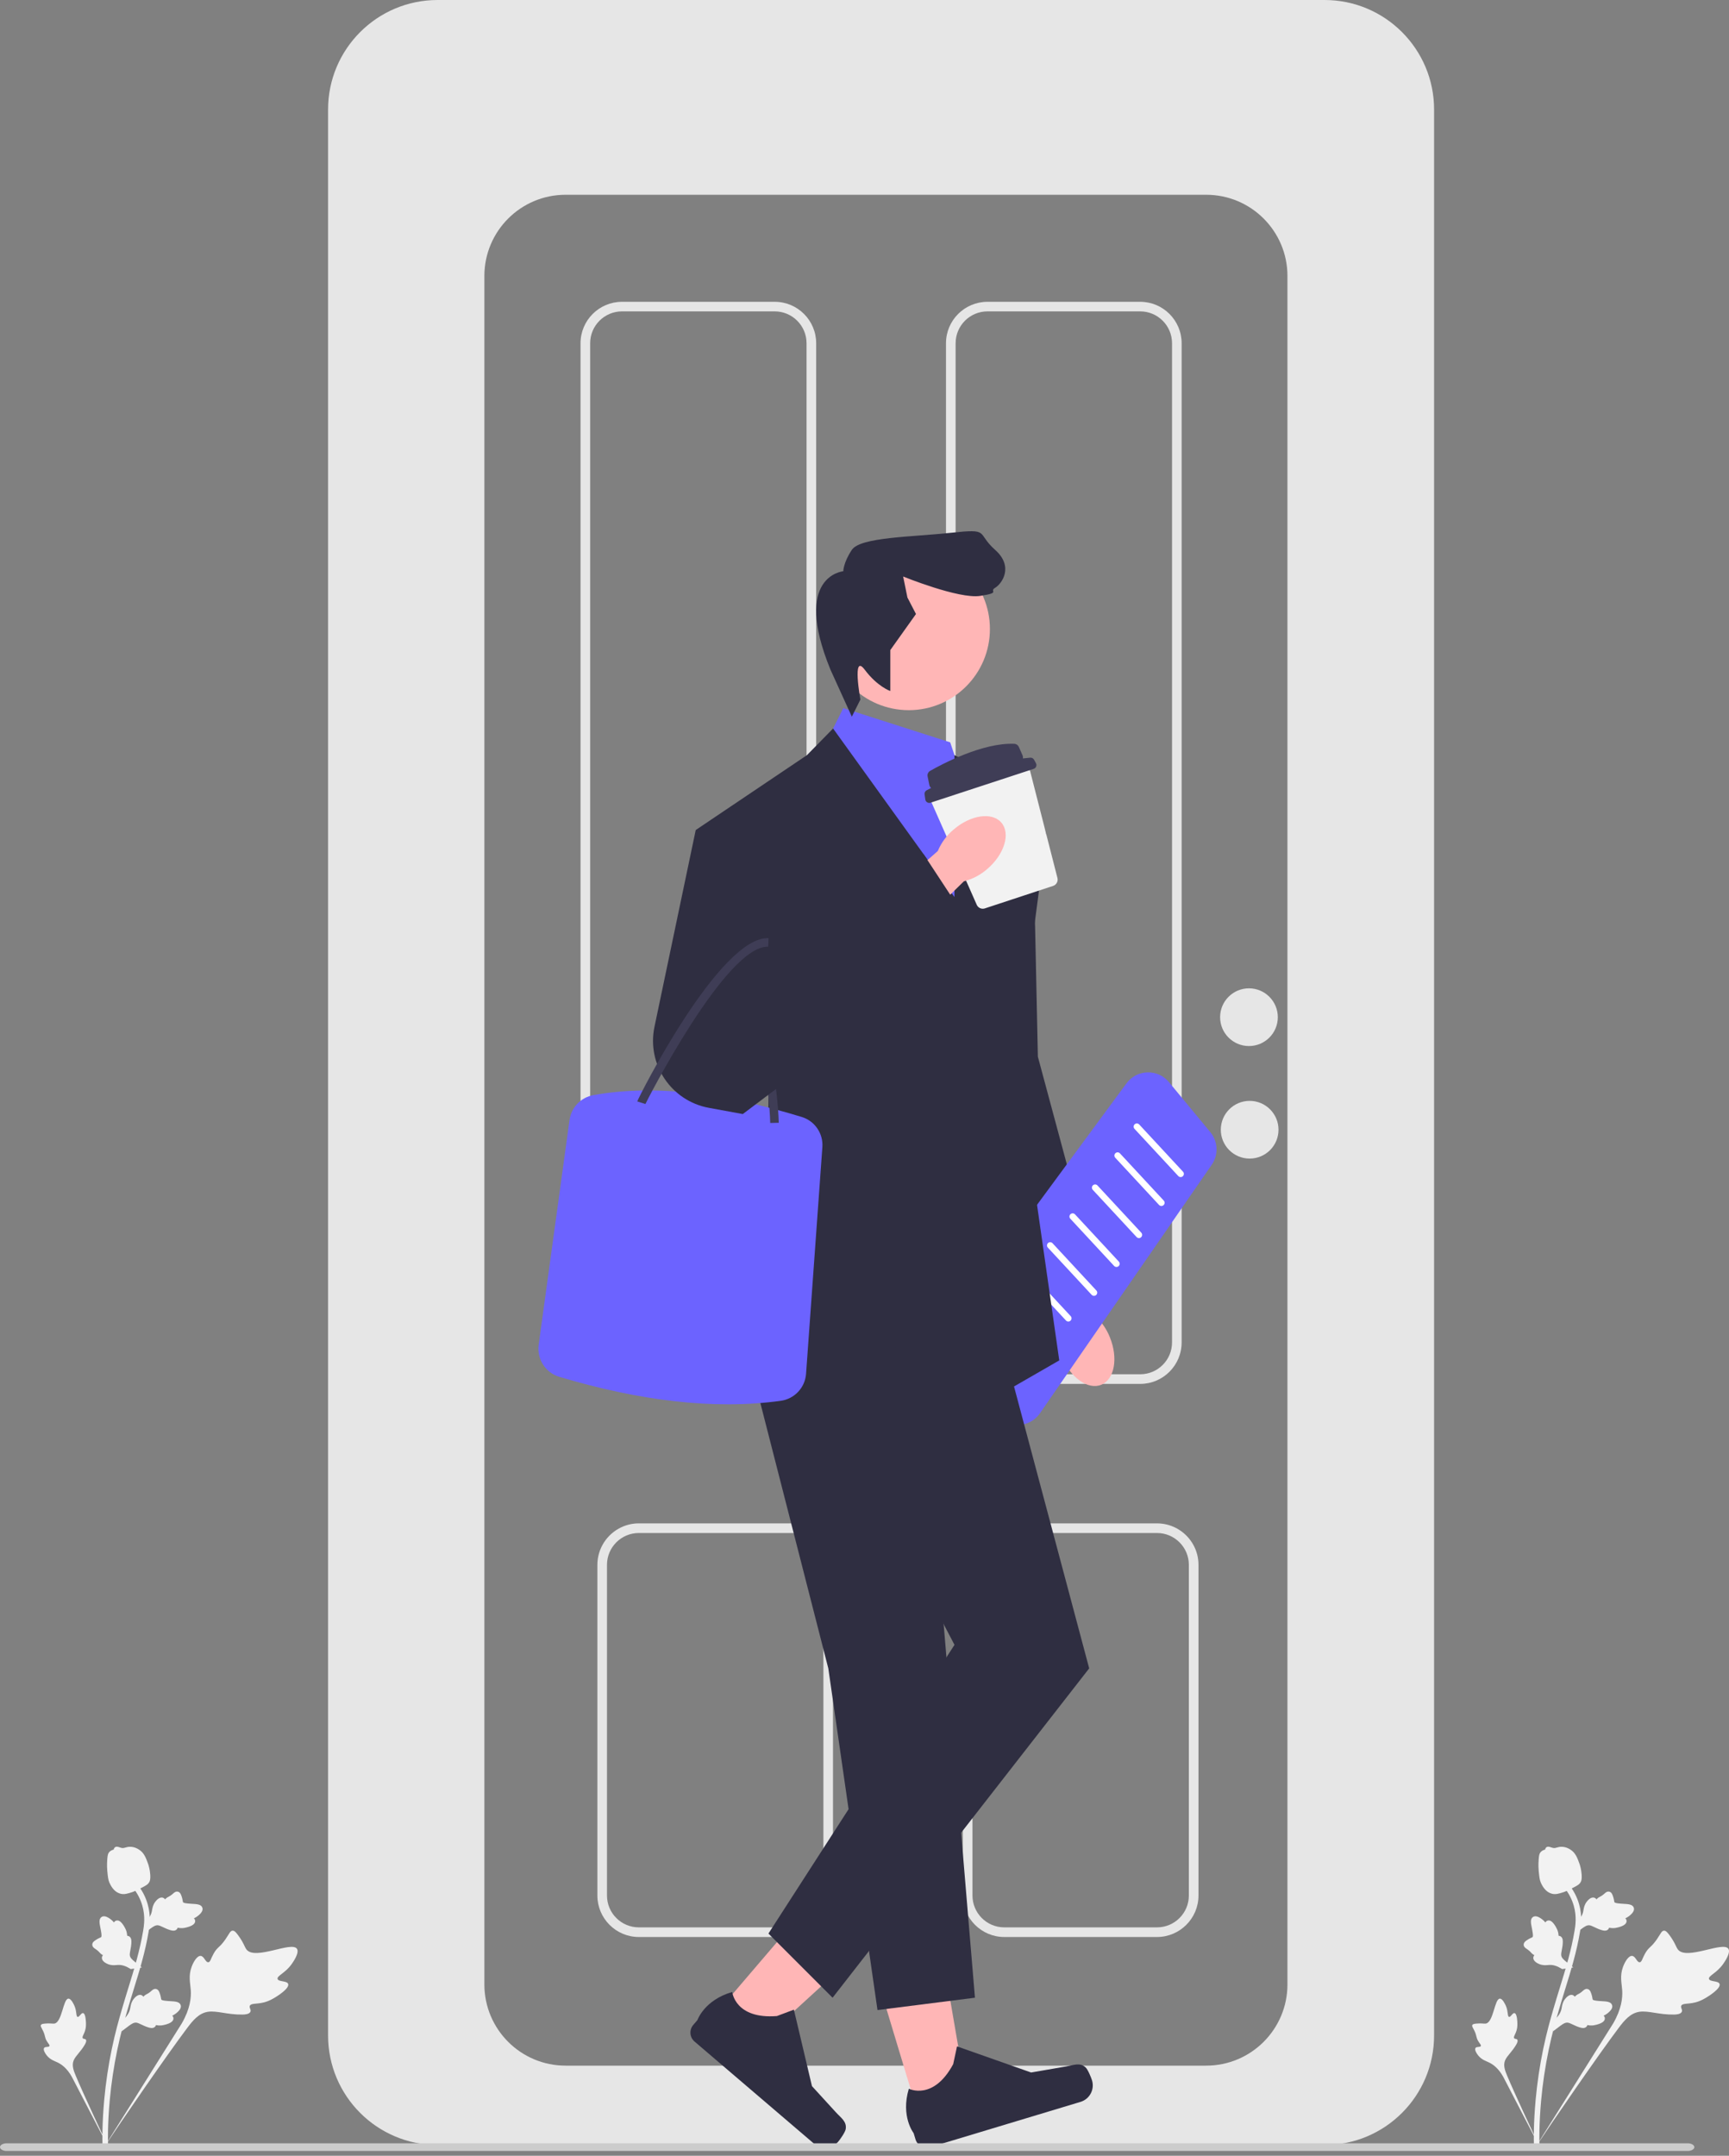 <svg width="150" height="187" viewBox="0 0 150 187" fill="none" xmlns="http://www.w3.org/2000/svg">
<rect x="0" y="0" width="150" height="187" fill="#808080" stroke="none"/>
<g clip-path="url(#clip0_45_162)">
<path d="M149.183 172.099C149.084 171.797 148.337 171.93 148.265 171.66C148.194 171.391 148.911 171.165 149.461 170.407C149.56 170.271 150.185 169.409 149.946 169.047C149.491 168.36 146.329 170.071 145.57 169.111C145.404 168.9 145.335 168.539 144.839 167.866C144.642 167.598 144.515 167.469 144.364 167.472C144.149 167.478 144.072 167.747 143.735 168.233C143.228 168.963 143.046 168.871 142.712 169.469C142.465 169.913 142.436 170.196 142.257 170.213C142.005 170.237 141.9 169.684 141.592 169.663C141.277 169.641 140.962 170.187 140.805 170.614C140.512 171.414 140.694 172.026 140.734 172.636C140.778 173.298 140.675 174.269 139.955 175.514L133.163 186.334C134.622 184.128 138.762 178.113 140.43 175.907C140.912 175.27 141.429 174.63 142.226 174.51C142.993 174.394 143.926 174.773 145.228 174.751C145.38 174.749 145.804 174.736 145.906 174.512C145.992 174.326 145.78 174.165 145.857 173.991C145.96 173.757 146.424 173.857 147.057 173.702C147.502 173.592 147.805 173.411 148.066 173.256C148.144 173.209 149.314 172.5 149.183 172.099Z" fill="#F2F2F2"/>
<path d="M131.395 174.625C131.218 174.586 131.068 174.992 130.915 174.949C130.762 174.906 130.858 174.489 130.645 174.001C130.606 173.913 130.364 173.357 130.117 173.37C129.649 173.395 129.576 175.441 128.886 175.536C128.735 175.557 128.537 175.487 128.064 175.536C127.875 175.556 127.776 175.58 127.734 175.656C127.674 175.763 127.784 175.878 127.926 176.184C128.138 176.643 128.04 176.706 128.237 177.042C128.384 177.292 128.514 177.388 128.471 177.48C128.41 177.611 128.109 177.503 128.009 177.648C127.907 177.796 128.084 178.109 128.249 178.308C128.557 178.683 128.91 178.771 129.221 178.927C129.559 179.097 130.005 179.427 130.408 180.14L133.76 186.595C133.098 185.243 131.34 181.475 130.738 180.02C130.565 179.6 130.4 179.161 130.571 178.735C130.735 178.326 131.191 177.977 131.556 177.332C131.598 177.256 131.714 177.045 131.634 176.93C131.567 176.834 131.427 176.891 131.364 176.803C131.279 176.685 131.462 176.487 131.568 176.131C131.643 175.881 131.642 175.68 131.64 175.507C131.64 175.455 131.63 174.677 131.395 174.625Z" fill="#F2F2F2"/>
<path d="M134.738 176.2L134.843 175.227L134.908 175.166C135.207 174.884 135.394 174.585 135.464 174.276C135.475 174.228 135.484 174.178 135.493 174.128C135.528 173.928 135.571 173.679 135.763 173.421C135.871 173.277 136.156 172.952 136.449 173.065C136.528 173.095 136.582 173.146 136.619 173.201C136.628 173.191 136.638 173.182 136.648 173.172C136.775 173.049 136.864 173.003 136.949 172.96C137.015 172.927 137.083 172.892 137.197 172.8C137.248 172.76 137.288 172.724 137.322 172.693C137.425 172.602 137.557 172.494 137.737 172.536C137.928 172.589 137.994 172.771 138.037 172.892C138.115 173.108 138.139 173.256 138.155 173.354C138.161 173.39 138.167 173.43 138.172 173.443C138.214 173.549 138.74 173.576 138.938 173.588C139.382 173.612 139.767 173.633 139.859 173.937C139.926 174.155 139.787 174.392 139.436 174.662C139.327 174.746 139.218 174.803 139.122 174.847C139.181 174.902 139.228 174.977 139.23 175.08C139.237 175.323 138.988 175.509 138.49 175.635C138.366 175.666 138.2 175.708 137.982 175.698C137.88 175.693 137.79 175.677 137.713 175.662C137.702 175.706 137.681 175.751 137.643 175.794C137.533 175.921 137.354 175.953 137.111 175.882C136.843 175.807 136.631 175.705 136.444 175.616C136.281 175.538 136.14 175.472 136.022 175.454C135.802 175.423 135.598 175.559 135.352 175.739L134.738 176.2Z" fill="#F2F2F2"/>
<path d="M136.491 170.661L135.524 170.806L135.448 170.759C135.099 170.541 134.762 170.436 134.447 170.446C134.396 170.448 134.346 170.452 134.295 170.456C134.093 170.473 133.841 170.494 133.543 170.374C133.376 170.306 132.99 170.113 133.025 169.801C133.034 169.717 133.07 169.652 133.113 169.602C133.102 169.595 133.09 169.589 133.078 169.581C132.926 169.49 132.86 169.416 132.796 169.344C132.747 169.289 132.697 169.232 132.579 169.144C132.527 169.106 132.482 169.076 132.444 169.051C132.329 168.975 132.191 168.875 132.187 168.689C132.189 168.491 132.349 168.381 132.455 168.308C132.643 168.179 132.781 168.118 132.872 168.078C132.905 168.063 132.942 168.046 132.954 168.038C133.045 167.971 132.938 167.456 132.899 167.261C132.81 166.825 132.732 166.448 133.003 166.281C133.197 166.162 133.462 166.235 133.812 166.507C133.921 166.591 134.004 166.682 134.07 166.763C134.109 166.693 134.17 166.628 134.268 166.6C134.502 166.532 134.745 166.725 134.993 167.175C135.055 167.287 135.137 167.437 135.182 167.65C135.204 167.751 135.211 167.841 135.216 167.919C135.261 167.919 135.311 167.928 135.362 167.953C135.513 168.028 135.589 168.193 135.582 168.446C135.577 168.725 135.533 168.955 135.494 169.159C135.46 169.336 135.431 169.489 135.444 169.608C135.47 169.828 135.653 169.992 135.89 170.183L136.491 170.661Z" fill="#F2F2F2"/>
<path d="M136.622 167.755L136.727 166.783L136.792 166.722C137.091 166.439 137.278 166.14 137.348 165.832C137.359 165.783 137.367 165.733 137.376 165.683C137.411 165.483 137.455 165.234 137.647 164.976C137.755 164.832 138.039 164.507 138.333 164.621C138.412 164.651 138.465 164.702 138.503 164.756C138.512 164.747 138.521 164.737 138.532 164.727C138.658 164.604 138.747 164.559 138.833 164.515C138.898 164.482 138.966 164.448 139.081 164.356C139.131 164.316 139.171 164.279 139.205 164.249C139.308 164.157 139.44 164.049 139.621 164.092C139.812 164.144 139.878 164.327 139.921 164.447C139.999 164.663 140.023 164.811 140.039 164.909C140.044 164.945 140.051 164.986 140.056 164.999C140.098 165.104 140.623 165.132 140.821 165.143C141.266 165.167 141.65 165.188 141.743 165.492C141.809 165.71 141.671 165.948 141.32 166.217C141.21 166.301 141.101 166.359 141.006 166.402C141.064 166.457 141.111 166.533 141.114 166.635C141.12 166.878 140.871 167.065 140.374 167.19C140.25 167.222 140.084 167.264 139.866 167.253C139.763 167.248 139.674 167.232 139.597 167.218C139.586 167.261 139.565 167.307 139.527 167.35C139.416 167.476 139.237 167.509 138.994 167.437C138.726 167.362 138.515 167.261 138.328 167.172C138.164 167.094 138.024 167.027 137.906 167.009C137.686 166.978 137.481 167.114 137.236 167.295L136.622 167.755Z" fill="#F2F2F2"/>
<path d="M133.485 186.39L133.313 186.221L133.076 186.195C133.077 186.173 133.075 186.121 133.074 186.039C133.064 185.592 133.036 184.23 133.226 182.138C133.358 180.678 133.579 179.195 133.883 177.731C134.188 176.265 134.504 175.174 134.757 174.297C134.949 173.635 135.142 173.008 135.331 172.397C135.835 170.764 136.31 169.222 136.604 167.463C136.67 167.071 136.807 166.253 136.527 165.289C136.364 164.729 136.086 164.202 135.699 163.724L136.074 163.421C136.5 163.95 136.808 164.534 136.989 165.155C137.299 166.225 137.15 167.115 137.079 167.543C136.779 169.333 136.299 170.89 135.79 172.538C135.602 173.147 135.41 173.772 135.219 174.431C134.968 175.299 134.654 176.381 134.354 177.828C134.053 179.275 133.835 180.739 133.704 182.181C133.517 184.247 133.545 185.588 133.554 186.029C133.559 186.264 133.56 186.314 133.485 186.39Z" fill="#F2F2F2"/>
<path d="M134.673 164.277C134.654 164.273 134.634 164.268 134.615 164.262C134.22 164.152 133.903 163.83 133.673 163.306C133.566 163.06 133.54 162.801 133.49 162.284C133.482 162.205 133.447 161.802 133.49 161.267C133.518 160.918 133.555 160.778 133.651 160.668C133.756 160.545 133.898 160.475 134.048 160.439C134.052 160.393 134.068 160.348 134.098 160.305C134.221 160.127 134.428 160.2 134.54 160.239C134.597 160.259 134.667 160.285 134.747 160.298C134.871 160.32 134.946 160.298 135.058 160.265C135.166 160.234 135.3 160.195 135.485 160.198C135.85 160.203 136.121 160.367 136.21 160.421C136.68 160.704 136.842 161.154 137.03 161.675C137.067 161.78 137.191 162.158 137.219 162.644C137.24 162.995 137.194 163.138 137.141 163.241C137.034 163.452 136.869 163.55 136.46 163.756C136.032 163.972 135.817 164.08 135.642 164.135C135.232 164.264 134.975 164.345 134.673 164.277Z" fill="#F2F2F2"/>
<path d="M25 172.099C24.902 171.797 24.154 171.93 24.082 171.66C24.011 171.391 24.728 171.165 25.278 170.407C25.378 170.271 26.003 169.409 25.763 169.047C25.308 168.36 22.146 170.071 21.387 169.111C21.221 168.9 21.152 168.539 20.656 167.866C20.459 167.598 20.332 167.469 20.181 167.472C19.966 167.478 19.889 167.747 19.552 168.233C19.046 168.963 18.863 168.871 18.53 169.469C18.282 169.913 18.253 170.196 18.074 170.213C17.822 170.237 17.718 169.684 17.409 169.663C17.094 169.641 16.779 170.187 16.623 170.614C16.329 171.414 16.511 172.026 16.551 172.636C16.595 173.298 16.492 174.269 15.772 175.514L8.981 186.334C10.439 184.128 14.579 178.113 16.248 175.907C16.729 175.27 17.247 174.63 18.043 174.51C18.81 174.394 19.743 174.773 21.045 174.751C21.198 174.749 21.621 174.736 21.724 174.512C21.809 174.326 21.598 174.165 21.674 173.991C21.777 173.757 22.241 173.857 22.874 173.702C23.32 173.592 23.623 173.411 23.883 173.256C23.962 173.209 25.132 172.5 25 172.099Z" fill="#F2F2F2"/>
<path d="M7.212 174.625C7.035 174.586 6.885 174.992 6.732 174.949C6.579 174.906 6.675 174.489 6.462 174.001C6.424 173.913 6.181 173.357 5.934 173.37C5.466 173.395 5.393 175.441 4.703 175.536C4.552 175.557 4.355 175.487 3.881 175.536C3.693 175.556 3.593 175.58 3.551 175.656C3.492 175.763 3.601 175.878 3.743 176.184C3.955 176.643 3.857 176.706 4.054 177.042C4.201 177.292 4.332 177.388 4.288 177.48C4.227 177.611 3.926 177.503 3.826 177.648C3.725 177.796 3.902 178.109 4.066 178.308C4.374 178.683 4.727 178.771 5.038 178.927C5.376 179.097 5.822 179.427 6.226 180.14L9.577 186.595C8.915 185.243 7.157 181.475 6.556 180.02C6.382 179.6 6.217 179.161 6.388 178.735C6.553 178.326 7.008 177.977 7.373 177.332C7.416 177.256 7.532 177.045 7.451 176.93C7.385 176.834 7.245 176.891 7.181 176.803C7.096 176.685 7.279 176.487 7.385 176.131C7.46 175.881 7.459 175.68 7.458 175.507C7.457 175.455 7.447 174.677 7.212 174.625Z" fill="#F2F2F2"/>
<path d="M10.555 176.2L10.661 175.227L10.725 175.166C11.024 174.884 11.211 174.585 11.281 174.276C11.293 174.228 11.301 174.178 11.31 174.128C11.345 173.928 11.389 173.679 11.581 173.421C11.688 173.277 11.973 172.952 12.267 173.065C12.346 173.095 12.399 173.146 12.436 173.201C12.446 173.191 12.455 173.182 12.465 173.172C12.592 173.049 12.681 173.003 12.766 172.96C12.832 172.927 12.9 172.892 13.014 172.8C13.065 172.76 13.105 172.724 13.139 172.693C13.242 172.602 13.374 172.494 13.554 172.536C13.746 172.589 13.811 172.771 13.855 172.892C13.932 173.108 13.956 173.256 13.972 173.354C13.978 173.39 13.985 173.43 13.989 173.443C14.031 173.549 14.557 173.576 14.755 173.588C15.199 173.612 15.584 173.633 15.677 173.937C15.743 174.155 15.604 174.392 15.254 174.662C15.144 174.746 15.035 174.803 14.94 174.847C14.998 174.902 15.045 174.977 15.048 175.08C15.054 175.323 14.805 175.509 14.307 175.635C14.184 175.666 14.017 175.708 13.8 175.698C13.697 175.693 13.607 175.677 13.531 175.662C13.519 175.706 13.498 175.751 13.461 175.794C13.35 175.921 13.171 175.953 12.928 175.882C12.66 175.807 12.448 175.705 12.261 175.616C12.098 175.538 11.957 175.472 11.839 175.454C11.62 175.423 11.415 175.559 11.17 175.739L10.555 176.2Z" fill="#F2F2F2"/>
<path d="M12.309 170.661L11.341 170.806L11.265 170.759C10.916 170.541 10.579 170.436 10.264 170.446C10.214 170.448 10.164 170.452 10.112 170.456C9.91 170.473 9.659 170.494 9.36 170.374C9.194 170.306 8.807 170.113 8.842 169.801C8.851 169.717 8.887 169.652 8.93 169.602C8.919 169.595 8.907 169.589 8.895 169.581C8.744 169.49 8.677 169.416 8.614 169.344C8.565 169.289 8.514 169.232 8.396 169.144C8.345 169.106 8.299 169.076 8.261 169.051C8.146 168.975 8.009 168.875 8.004 168.689C8.006 168.491 8.166 168.381 8.272 168.308C8.461 168.179 8.598 168.118 8.689 168.078C8.722 168.063 8.76 168.046 8.771 168.038C8.863 167.971 8.756 167.456 8.716 167.261C8.627 166.825 8.55 166.448 8.821 166.281C9.014 166.162 9.279 166.235 9.629 166.507C9.738 166.591 9.821 166.682 9.887 166.763C9.926 166.693 9.987 166.628 10.086 166.6C10.319 166.532 10.562 166.725 10.81 167.175C10.872 167.287 10.955 167.437 11 167.65C11.021 167.751 11.028 167.841 11.034 167.919C11.079 167.919 11.128 167.928 11.179 167.953C11.33 168.028 11.406 168.193 11.399 168.446C11.395 168.725 11.35 168.955 11.311 169.159C11.277 169.336 11.249 169.489 11.261 169.608C11.287 169.828 11.47 169.992 11.707 170.183L12.309 170.661Z" fill="#F2F2F2"/>
<path d="M12.439 167.755L12.544 166.783L12.609 166.722C12.908 166.439 13.095 166.14 13.165 165.832C13.176 165.783 13.185 165.733 13.194 165.683C13.229 165.483 13.272 165.234 13.464 164.976C13.572 164.832 13.857 164.507 14.15 164.621C14.229 164.651 14.283 164.702 14.32 164.756C14.329 164.747 14.339 164.737 14.349 164.727C14.476 164.604 14.565 164.559 14.65 164.515C14.716 164.482 14.783 164.448 14.898 164.356C14.948 164.316 14.989 164.279 15.023 164.249C15.126 164.157 15.257 164.049 15.438 164.092C15.629 164.144 15.695 164.327 15.738 164.447C15.816 164.663 15.84 164.811 15.856 164.909C15.861 164.945 15.868 164.986 15.873 164.999C15.915 165.104 16.441 165.132 16.638 165.143C17.083 165.167 17.468 165.188 17.56 165.492C17.626 165.71 17.488 165.948 17.137 166.217C17.028 166.301 16.918 166.359 16.823 166.402C16.882 166.457 16.928 166.533 16.931 166.635C16.938 166.878 16.689 167.065 16.191 167.19C16.067 167.222 15.901 167.264 15.683 167.253C15.581 167.248 15.491 167.232 15.414 167.218C15.403 167.261 15.382 167.307 15.344 167.35C15.233 167.476 15.055 167.509 14.812 167.437C14.544 167.362 14.332 167.261 14.145 167.172C13.982 167.094 13.841 167.027 13.723 167.009C13.503 166.978 13.298 167.114 13.053 167.295L12.439 167.755Z" fill="#F2F2F2"/>
<path d="M9.302 186.39L9.131 186.221L8.893 186.195C8.894 186.173 8.893 186.121 8.891 186.039C8.882 185.592 8.853 184.23 9.043 182.138C9.175 180.678 9.397 179.195 9.7 177.731C10.005 176.265 10.321 175.174 10.575 174.297C10.766 173.635 10.96 173.008 11.148 172.397C11.652 170.764 12.127 169.222 12.422 167.463C12.488 167.071 12.624 166.253 12.344 165.289C12.182 164.729 11.903 164.202 11.517 163.724L11.891 163.421C12.318 163.95 12.626 164.534 12.806 165.155C13.117 166.225 12.968 167.115 12.896 167.543C12.596 169.333 12.116 170.89 11.607 172.538C11.42 173.147 11.227 173.772 11.036 174.431C10.785 175.299 10.472 176.381 10.171 177.828C9.871 179.275 9.652 180.739 9.521 182.181C9.334 184.247 9.362 185.588 9.372 186.029C9.376 186.264 9.377 186.314 9.302 186.39Z" fill="#F2F2F2"/>
<path d="M10.49 164.277C10.471 164.273 10.451 164.268 10.432 164.262C10.037 164.152 9.721 163.83 9.491 163.306C9.383 163.06 9.358 162.801 9.307 162.284C9.299 162.205 9.264 161.802 9.307 161.267C9.335 160.918 9.373 160.778 9.468 160.668C9.573 160.545 9.715 160.475 9.866 160.439C9.87 160.393 9.885 160.348 9.915 160.305C10.038 160.127 10.245 160.2 10.357 160.239C10.414 160.259 10.485 160.285 10.564 160.298C10.688 160.32 10.763 160.298 10.875 160.265C10.983 160.234 11.117 160.195 11.302 160.198C11.668 160.203 11.938 160.367 12.027 160.421C12.497 160.704 12.659 161.154 12.847 161.675C12.884 161.78 13.008 162.158 13.037 162.644C13.057 162.995 13.011 163.138 12.959 163.241C12.851 163.452 12.686 163.55 12.277 163.756C11.849 163.972 11.635 164.08 11.459 164.135C11.05 164.264 10.792 164.345 10.49 164.277Z" fill="#F2F2F2"/>
<path d="M114.912 0H37.966C32.717 0 28.462 4.255 28.462 9.503V176.562C28.462 181.811 32.717 186.065 37.966 186.065H114.912C120.16 186.065 124.415 181.811 124.415 176.562V9.503C124.415 4.255 120.16 0 114.912 0ZM111.693 172.135C111.693 176.028 108.535 179.182 104.643 179.182H49.07C45.177 179.182 42.022 176.028 42.022 172.135V23.943C42.022 20.05 45.177 16.895 49.07 16.895H104.643C108.535 16.895 111.693 20.05 111.693 23.943V172.135Z" fill="#E6E6E6"/>
<path d="M108.354 90.738C109.737 90.738 110.857 89.618 110.857 88.235C110.857 86.853 109.737 85.732 108.354 85.732C106.972 85.732 105.851 86.853 105.851 88.235C105.851 89.618 106.972 90.738 108.354 90.738Z" fill="#E6E6E6"/>
<path d="M108.414 100.5C109.796 100.5 110.917 99.38 110.917 97.997C110.917 96.615 109.796 95.494 108.414 95.494C107.031 95.494 105.911 96.615 105.911 97.997C105.911 99.38 107.031 100.5 108.414 100.5Z" fill="#E6E6E6"/>
<path d="M67.21 26.179H53.962C51.979 26.179 50.364 27.791 50.364 29.773V116.448C50.364 118.433 51.979 120.045 53.962 120.045H67.21C67.873 120.045 68.493 119.864 69.028 119.552C69.68 119.171 70.197 118.589 70.504 117.893C70.699 117.45 70.807 116.963 70.807 116.448V29.773C70.807 27.791 69.195 26.179 67.21 26.179ZM69.972 116.448C69.972 117.194 69.674 117.874 69.187 118.372L69.184 118.375C69.134 118.428 69.084 118.478 69.028 118.525C68.541 118.951 67.906 119.21 67.21 119.21H53.962C52.439 119.21 51.2 117.971 51.2 116.448V29.773C51.2 28.25 52.439 27.011 53.962 27.011H67.21C68.733 27.011 69.972 28.25 69.972 29.773L69.972 116.448Z" fill="#E6E6E6"/>
<path d="M98.918 26.179H85.667C83.685 26.179 82.07 27.791 82.07 29.773V116.448C82.07 118.433 83.685 120.045 85.667 120.045H98.918C100.901 120.045 102.513 118.433 102.513 116.448V29.773C102.513 27.791 100.901 26.179 98.918 26.179ZM101.68 116.448C101.68 117.971 100.441 119.21 98.918 119.21H85.667C84.144 119.21 82.905 117.971 82.905 116.448V29.773C82.905 28.25 84.144 27.011 85.667 27.011H98.918C100.441 27.011 101.68 28.25 101.68 29.773V116.448Z" fill="#E6E6E6"/>
<path d="M61.594 132.519L57.877 132.502V132.979H68.672C68.791 132.979 68.911 132.987 69.028 133.001V132.555L61.594 132.519ZM70.353 132.561C69.952 132.347 69.504 132.207 69.028 132.163C68.911 132.149 68.791 132.143 68.672 132.143H55.421C54.875 132.143 54.36 132.266 53.898 132.483C52.675 133.059 51.826 134.304 51.826 135.741V164.425C51.826 166.408 53.438 168.023 55.421 168.023H68.672C68.791 168.023 68.911 168.017 69.028 168.003C70.843 167.825 72.266 166.288 72.266 164.425V135.741C72.266 134.365 71.489 133.168 70.353 132.561ZM71.434 164.425C71.434 165.829 70.384 166.99 69.028 167.165C68.911 167.179 68.791 167.187 68.672 167.187H55.421C53.898 167.187 52.659 165.948 52.659 164.425V135.741C52.659 134.218 53.898 132.979 55.421 132.979H68.672C68.791 132.979 68.911 132.987 69.028 133.001C70.384 133.176 71.434 134.337 71.434 135.741V164.425ZM68.672 132.143H61.594V132.979H68.672C68.791 132.979 68.911 132.987 69.028 133.001V132.163C68.911 132.149 68.791 132.143 68.672 132.143Z" fill="#E6E6E6"/>
<path d="M87.363 132.642V132.979H92.99V132.67L87.363 132.642ZM102.315 132.711C101.867 132.425 101.349 132.232 100.795 132.168C100.658 132.152 100.519 132.143 100.377 132.143H87.126C86.466 132.143 85.851 132.321 85.319 132.633C84.25 133.257 83.532 134.418 83.532 135.741V164.425C83.532 166.408 85.144 168.023 87.126 168.023H100.377C102.36 168.023 103.975 166.408 103.975 164.425V135.741C103.975 134.471 103.312 133.352 102.315 132.711ZM103.139 164.425C103.139 165.948 101.9 167.187 100.377 167.187H87.126C85.603 167.187 84.367 165.948 84.367 164.425V135.741C84.367 134.218 85.603 132.979 87.126 132.979H100.377C101.9 132.979 103.139 134.218 103.139 135.741V164.425Z" fill="#E6E6E6"/>
<path d="M92.123 117.703C92.864 119.509 94.396 120.591 95.545 120.119C96.694 119.647 97.025 117.801 96.284 115.995C95.998 115.269 95.542 114.623 94.954 114.11L91.719 106.498L88.179 108.092L91.745 115.427C91.687 116.205 91.817 116.986 92.123 117.703Z" fill="#FFB6B6"/>
<path d="M84.475 69.774L86.33 69.032C88.514 72.428 89.715 76.363 89.801 80.4L90.041 91.664L95.235 110.958L89.299 113.184L81.878 89.067L84.475 69.774Z" fill="#2F2E41"/>
<path d="M88.302 123.605C88.069 123.605 87.832 123.57 87.599 123.497L81.286 121.525C80.555 121.296 80 120.748 79.761 120.021C79.523 119.294 79.647 118.523 80.101 117.907L97.729 93.972C98.159 93.389 98.821 93.043 99.546 93.022C100.275 93 100.951 93.31 101.413 93.869L105.006 98.212C105.67 99.014 105.72 100.174 105.128 101.031L90.219 122.595C89.773 123.241 89.054 123.605 88.302 123.605Z" fill="#6C63FF"/>
<path d="M102.428 102.105C102.353 102.105 102.279 102.075 102.224 102.016L98.424 97.921C98.32 97.808 98.326 97.632 98.439 97.527C98.552 97.423 98.728 97.429 98.833 97.542L102.632 101.638C102.737 101.75 102.73 101.926 102.617 102.031C102.564 102.081 102.496 102.105 102.428 102.105Z" fill="white"/>
<path d="M100.757 104.611C100.683 104.611 100.608 104.581 100.553 104.522L96.754 100.427C96.649 100.314 96.656 100.138 96.769 100.033C96.881 99.929 97.058 99.935 97.162 100.048L100.961 104.143C101.066 104.256 101.06 104.432 100.947 104.537C100.893 104.587 100.825 104.611 100.757 104.611Z" fill="white"/>
<path d="M98.808 107.396C98.734 107.396 98.659 107.366 98.604 107.306L94.805 103.211C94.7 103.098 94.707 102.922 94.82 102.817C94.932 102.713 95.108 102.719 95.213 102.832L99.012 106.928C99.117 107.041 99.11 107.217 98.998 107.321C98.944 107.371 98.876 107.396 98.808 107.396Z" fill="white"/>
<path d="M96.859 109.901C96.784 109.901 96.71 109.872 96.655 109.812L92.856 105.717C92.751 105.604 92.758 105.428 92.87 105.323C92.983 105.219 93.159 105.225 93.264 105.338L97.063 109.434C97.168 109.546 97.161 109.723 97.049 109.827C96.995 109.877 96.927 109.901 96.859 109.901Z" fill="white"/>
<path d="M94.91 112.407C94.835 112.407 94.761 112.378 94.706 112.318L90.907 108.223C90.802 108.11 90.809 107.934 90.921 107.829C91.034 107.725 91.21 107.731 91.315 107.844L95.114 111.94C95.219 112.052 95.212 112.229 95.1 112.333C95.046 112.383 94.978 112.407 94.91 112.407Z" fill="white"/>
<path d="M92.683 114.635C92.608 114.635 92.533 114.605 92.479 114.546L88.679 110.45C88.575 110.338 88.581 110.162 88.694 110.057C88.806 109.952 88.983 109.959 89.087 110.072L92.887 114.167C92.992 114.28 92.985 114.456 92.872 114.561C92.819 114.611 92.751 114.635 92.683 114.635Z" fill="white"/>
<path d="M79.776 183.781L83.988 182.51L81.093 165.657L74.875 167.532L79.776 183.781Z" fill="#FFB6B6"/>
<path d="M94.18 179.333C94.378 179.515 94.662 180.207 94.74 180.464C94.978 181.253 94.531 182.087 93.741 182.325L80.695 186.259C80.156 186.421 79.588 186.116 79.425 185.577L79.261 185.034C79.261 185.034 78.124 183.596 78.846 181.184C78.846 181.184 80.972 182.261 82.696 179.049L83.026 177.512L89.455 179.776L92.483 179.255C93.146 179.141 93.685 178.879 94.18 179.333Z" fill="#2F2E41"/>
<path d="M61.842 174.979L65.187 177.838L77.805 166.295L72.868 162.077L61.842 174.979Z" fill="#FFB6B6"/>
<path d="M73.367 184.697C73.321 184.962 72.892 185.575 72.718 185.779C72.182 186.406 71.24 186.48 70.612 185.944L60.254 177.091C59.826 176.725 59.776 176.082 60.141 175.655L60.51 175.223C60.51 175.223 61.105 173.489 63.525 172.793C63.525 172.793 63.767 175.165 67.401 174.88L68.874 174.327L70.442 180.96L72.516 183.227C72.97 183.723 73.482 184.035 73.367 184.697Z" fill="#2F2E41"/>
<path d="M78.84 61.603C82.728 61.603 85.88 58.451 85.88 54.563C85.88 50.675 82.728 47.523 78.84 47.523C74.952 47.523 71.8 50.675 71.8 54.563C71.8 58.451 74.952 61.603 78.84 61.603Z" fill="#FFB6B6"/>
<path d="M73.159 61.426L82.434 64.394L83.548 67.733L83.177 80.348L70.933 65.878L73.159 61.426Z" fill="#6C63FF"/>
<path d="M89.67 69.032L82.804 65.504V77.812L72.275 63.193L70.005 65.507L60.358 72L66.666 90.922V100.198L61.472 115.039L79.652 125.057L91.896 118.007L88.186 92.035L90.783 72.371L89.67 69.032Z" fill="#2F2E41"/>
<path d="M87.072 116.894L94.493 144.721L72.231 173.29L66.666 167.725L82.806 142.68L68.521 115.41L87.072 116.894Z" fill="#2F2E41"/>
<path d="M64.069 114.297L71.86 144.721L76.127 174.361L84.582 173.29L81.878 141.011L77.055 113.555L64.069 114.297Z" fill="#2F2E41"/>
<path d="M77.24 59.942V56.389L79.466 53.263L78.724 51.832L78.353 50.009C78.353 50.009 83.177 51.975 85.032 51.691C86.887 51.408 85.774 51.315 86.33 50.99C86.887 50.666 88 49.176 86.33 47.695C84.661 46.214 85.955 45.843 82.525 46.214C79.095 46.585 74.643 46.585 73.901 47.698C73.159 48.811 73.159 49.553 73.159 49.553C73.159 49.553 68.707 49.924 72.046 58.087L73.901 62.168L74.643 60.684C74.643 60.684 73.901 56.602 75.014 58.087C76.127 59.571 77.24 59.942 77.24 59.942Z" fill="#2F2E41"/>
<path d="M84.737 78.485L80.73 69.415C80.665 69.268 80.665 69.099 80.73 68.952C80.795 68.805 80.919 68.691 81.072 68.639L88.539 66.128C88.69 66.077 88.857 66.091 88.997 66.168C89.136 66.244 89.239 66.376 89.278 66.53L91.739 76.16C91.813 76.451 91.648 76.753 91.362 76.847L85.442 78.798C85.382 78.818 85.321 78.827 85.261 78.827C85.04 78.827 84.832 78.698 84.737 78.485Z" fill="#F2F2F2"/>
<path d="M80.391 68.552C80.489 68.5 80.62 68.432 80.779 68.352C80.702 68.288 80.645 68.198 80.624 68.092L80.475 67.351C80.437 67.159 80.525 66.964 80.696 66.867C81.711 66.289 85.246 64.406 87.997 64.52C88.17 64.528 88.322 64.635 88.391 64.792L88.709 65.518C88.749 65.608 88.756 65.702 88.738 65.791C88.953 65.765 89.167 65.742 89.383 65.724C89.518 65.713 89.646 65.784 89.711 65.903L89.874 66.201C89.977 66.391 89.883 66.627 89.678 66.694L80.724 69.631C80.521 69.698 80.306 69.564 80.276 69.352L80.212 68.906C80.191 68.762 80.263 68.621 80.391 68.552Z" fill="#3F3D56"/>
<path d="M85.665 75.367C87.144 74.092 87.684 72.297 86.873 71.356C86.062 70.415 84.206 70.686 82.727 71.961C82.13 72.462 81.661 73.099 81.36 73.819L75.164 79.298L77.797 82.151L83.625 76.446C84.382 76.255 85.081 75.885 85.665 75.367Z" fill="#FFB6B6"/>
<path d="M71.345 99.507L69.93 119.17C69.843 120.373 68.924 121.348 67.729 121.513C61.906 122.314 55.455 121.503 48.511 119.428C47.315 119.07 46.565 117.884 46.734 116.648L49.409 97.158C49.559 96.065 50.394 95.19 51.479 94.996C57.13 93.984 63.235 94.961 69.556 96.89C70.689 97.236 71.43 98.325 71.345 99.507Z" fill="#6C63FF"/>
<path d="M62.934 87.316C65.927 87.443 66.754 94.646 66.82 97.411L67.562 97.393C67.552 96.959 67.256 86.76 62.966 86.574" fill="#3F3D56"/>
<path d="M64.44 72.371L60.358 72L56.779 89.07C56.097 92.323 58.23 95.498 61.498 96.098L64.44 96.638L84.846 81.276L80.121 74.087L66.295 82.76L64.44 72.371Z" fill="#2F2E41"/>
<path d="M66.676 81.38C62.449 81.199 55.409 95.154 55.285 95.542L55.992 95.768C56.021 95.678 62.98 81.964 66.644 82.121" fill="#3F3D56"/>
<path d="M0 186.251C0 186.434 0.258 186.582 0.578 186.582H146.415C146.736 186.582 146.994 186.434 146.994 186.251C146.994 186.067 146.736 185.919 146.415 185.919H0.578C0.258 185.919 0 186.067 0 186.251Z" fill="#CCCCCC"/>
</g>
<defs>
<clipPath id="clip0_45_162">
<rect width="150" height="186.595" fill="white"/>
</clipPath>
</defs>
</svg>
